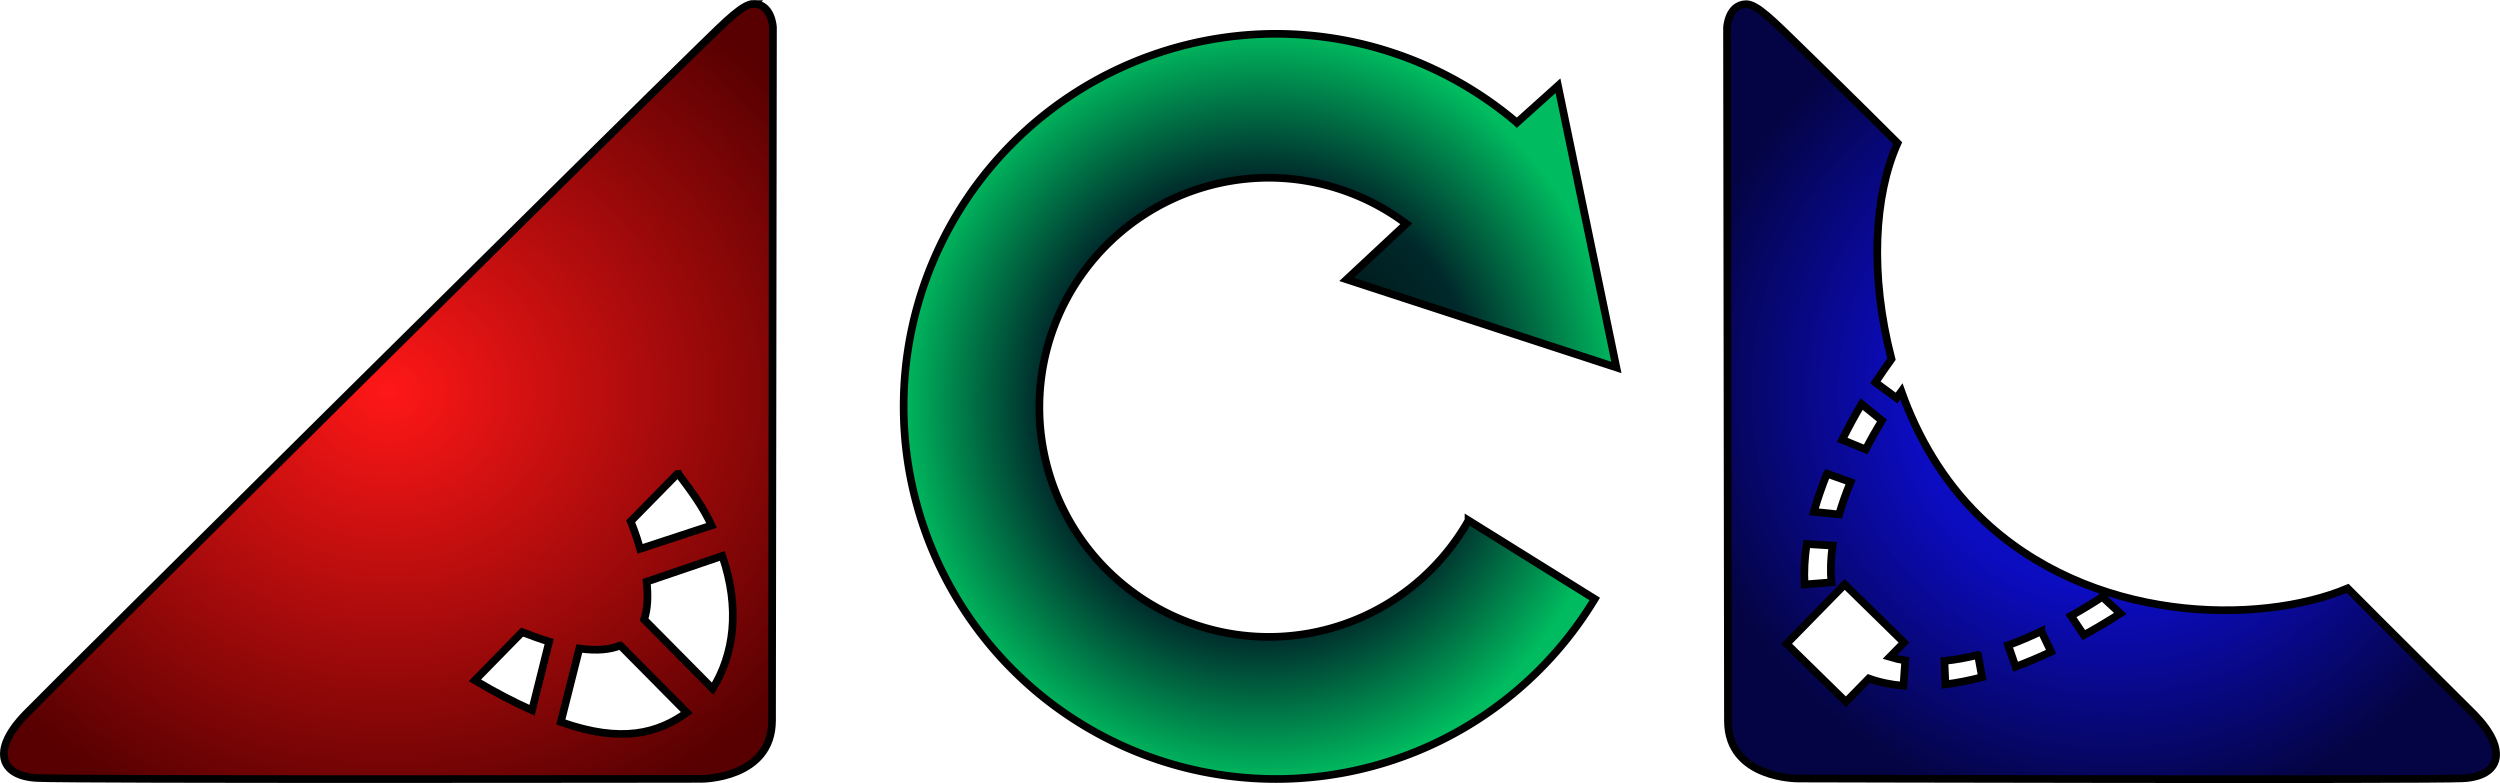 <?xml version="1.0" encoding="UTF-8" standalone="no"?>
<!-- Created with Inkscape (http://www.inkscape.org/) -->

<svg
   xmlns:dc="http://purl.org/dc/elements/1.1/"
   xmlns:cc="http://creativecommons.org/ns#"
   xmlns:rdf="http://www.w3.org/1999/02/22-rdf-syntax-ns#"
   xmlns:svg="http://www.w3.org/2000/svg"
   xmlns="http://www.w3.org/2000/svg"
   xmlns:xlink="http://www.w3.org/1999/xlink"
   xmlns:sodipodi="http://sodipodi.sourceforge.net/DTD/sodipodi-0.dtd"
   xmlns:inkscape="http://www.inkscape.org/namespaces/inkscape"
   version="1.1"
   id="svg432"
   width="228.016"
   height="71.417"
   viewBox="0 0 228.016 71.417"
   sodipodi:docname="acl_logo_gradient.svg"
   inkscape:version="0.92.3 (unknown)">
  <defs
     id="defs436">
    <linearGradient
       inkscape:collect="always"
       id="linearGradient4815">
      <stop
         style="stop-color:#0c0cc0;stop-opacity:1"
         offset="0"
         id="stop4811" />
      <stop
         id="stop4819"
         offset="0.475"
         style="stop-color:#0c0cc0;stop-opacity:1" />
      <stop
         style="stop-color:#040445;stop-opacity:1"
         offset="1"
         id="stop4813" />
    </linearGradient>
    <linearGradient
       inkscape:collect="always"
       id="linearGradient4801">
      <stop
         style="stop-color:#000000;stop-opacity:1"
         offset="0"
         id="stop4797" />
      <stop
         id="stop4809"
         offset="0.606"
         style="stop-color:#00292b;stop-opacity:1" />
      <stop
         style="stop-color:#00bb5f;stop-opacity:1"
         offset="1"
         id="stop4799" />
    </linearGradient>
    <linearGradient
       inkscape:collect="always"
       id="linearGradient4793">
      <stop
         style="stop-color:#ff1717;stop-opacity:1"
         offset="0"
         id="stop4789" />
      <stop
         style="stop-color:#580001;stop-opacity:1"
         offset="1"
         id="stop4791" />
    </linearGradient>
    <radialGradient
       inkscape:collect="always"
       xlink:href="#linearGradient4793"
       id="radialGradient4795"
       cx="38.806"
       cy="36.521"
       fx="38.806"
       fy="36.521"
       r="35.425"
       gradientTransform="matrix(-3.8855728e-8,1.184,-1.336,-4.3841284e-8,87.595,-9.425)"
       gradientUnits="userSpaceOnUse" />
    <radialGradient
       inkscape:collect="always"
       xlink:href="#linearGradient4801"
       id="radialGradient4805"
       gradientUnits="userSpaceOnUse"
       gradientTransform="matrix(1,0,0,1.043,0,-0.835)"
       cx="118.361"
       cy="37.143"
       fx="118.361"
       fy="37.143"
       r="32.911" />
    <radialGradient
       inkscape:collect="always"
       xlink:href="#linearGradient4815"
       id="radialGradient4821"
       gradientUnits="userSpaceOnUse"
       gradientTransform="matrix(-1.109,0,0,-1.094,413.402,75.878)"
       cx="195.973"
       cy="35.959"
       fx="195.973"
       fy="35.959"
       r="35.425" />
  </defs>
  <sodipodi:namedview
     pagecolor="#ffffff"
     bordercolor="#666666"
     borderopacity="1"
     objecttolerance="10"
     gridtolerance="10"
     guidetolerance="10"
     inkscape:pageopacity="0"
     inkscape:pageshadow="2"
     inkscape:window-width="1855"
     inkscape:window-height="1056"
     id="namedview434"
     showgrid="false"
     inkscape:zoom="5.6568542"
     inkscape:cx="133.74786"
     inkscape:cy="8.855306"
     inkscape:window-x="65"
     inkscape:window-y="24"
     inkscape:window-maximized="1"
     inkscape:current-layer="layer4"
     fit-margin-top="0"
     fit-margin-left="0"
     fit-margin-right="0"
     fit-margin-bottom="0" />
  <g
     inkscape:groupmode="layer"
     id="layer4"
     inkscape:label="Vector"
     style="display:inline"
     transform="translate(-3.382,-0.845)">
    <path
       style="fill:url(#radialGradient4805);fill-opacity:1;stroke:#000000;stroke-width:0.7;stroke-miterlimit:4;stroke-dasharray:none"
       d="M 119.783,3.93 A 33.982,33.982 0 0 0 85.801,37.912 33.982,33.982 0 0 0 119.783,71.895 33.982,33.982 0 0 0 148.834,55.477 l -11.514,-7.166 a 20.938,20.938 0 0 1 -18.203,10.621 20.938,20.938 0 0 1 -20.936,-20.938 20.938,20.938 0 0 1 20.936,-20.936 20.938,20.938 0 0 1 12.527,4.199 l -5.438,5.072 24.6,8.031 -5.326,-25.697 -3.746,3.367 A 33.982,33.982 0 0 0 119.783,3.93 Z"
       id="path573"
       inkscape:connector-curvature="0" />
    <path
       style="fill:url(#radialGradient4795);fill-opacity:1;stroke:#000000;stroke-width:0.7;stroke-linecap:butt;stroke-linejoin:miter;stroke-miterlimit:4;stroke-dasharray:none;stroke-opacity:1"
       d="M 72.16,1.195 C 71.187,1.163 69.665,2.708 67.287,5.022 60.001,12.114 9.148,62.478 5.748,65.967 c -3.212,3.297 -2.368,5.665 1.014,5.834 3.387,0.169 60.611,0.08 60.611,0.08 0,0 6.417,0.003 6.424,-5.322 l 0.084,-63.229 c 0,0 -0.099,-2.081 -1.721,-2.135 z M 65.258,44.074 c 1.221,1.612 2.227,2.974 3.023,4.691 l -6.514,2.139 C 61.367,49.493 60.96,48.536 60.902,48.4 l 4.229,-4.311 c 0.007,-6.9e-4 0.127,-0.016 0.127,-0.016 z m 4.004,7.475 c 1.639,4.789 1.069,8.969 -0.88,12.114 l -6.251,-6.311 c 0.343,-1.036 0.36,-2.251 0.229,-3.453 z m -18.26,6.949 c 0.885,0.348 1.709,0.637 2.469,0.865 l -1.566,6.266 c -1.612,-0.725 -3.323,-1.605 -5.158,-2.705 -0.019,-0.011 -0.032,-0.022 -0.051,-0.033 z m 8.959,1.219 6.063,6.121 c -2.609,1.86 -5.899,2.845 -11.491,0.859 l 1.689,-6.701 c 1.609,0.226 2.823,0.094 3.738,-0.279 z"
       id="path479"
       inkscape:connector-curvature="0"
       sodipodi:nodetypes="cssscccccccccccccccccccccccccccc" />
    <path
       style="display:inline;fill:url(#radialGradient4821);fill-opacity:1;stroke:#000000;stroke-width:0.7;stroke-linecap:butt;stroke-linejoin:miter;stroke-miterlimit:4;stroke-dasharray:none;stroke-opacity:1"
       d="m 162.619,1.226 c -1.622,0.054 -1.721,2.135 -1.721,2.135 l 0.084,63.229 c 0.007,5.326 6.424,5.26 6.424,5.26 0,0 57.225,0.152 60.611,-0.018 3.381,-0.169 4.226,-2.537 1.014,-5.834 -0.658,-0.675 -7.978,-7.911 -11.527,-11.492 -8.082,3.391 -23.572,3.233 -33.594,-6.572 -3.334,-3.262 -5.632,-7.241 -7.111,-11.393 -0.148,0.203 -0.295,0.406 -0.439,0.609 l -1.932,-1.428 c 0.469,-0.711 0.96,-1.421 1.471,-2.129 -2.005,-7.683 -1.586,-14.953 0.557,-19.695 -3.828,-3.825 -7.575,-7.48 -8.941,-8.81 -2.377,-2.314 -3.922,-3.895 -4.895,-3.862 z m 10.553,36.473 1.855,1.502 c -0.537,0.883 -1.032,1.763 -1.482,2.635 l -2.143,-0.877 c 0.532,-1.077 1.123,-2.166 1.77,-3.26 z m -3.156,6.348 2.15,0.768 c -0.418,1.008 -0.768,1.995 -1.047,2.953 l -2.299,-0.24 c 0.316,-1.129 0.716,-2.292 1.195,-3.48 z m -1.854,6.414 2.365,0.146 c -0.17,1.195 -0.206,2.317 -0.109,3.352 l -2.445,0.193 c -0.069,-1.151 -0.006,-2.385 0.189,-3.691 z m 3.467,3.688 5.41,5.297 -1.291,1.318 c 0.445,0.136 0.914,0.243 1.406,0.318 l -0.164,2.309 c -1.148,-0.095 -2.206,-0.317 -3.162,-0.664 l -2.086,2.131 -5.41,-5.297 z m 23.5,1.133 1.639,1.516 c -1.108,0.708 -2.217,1.366 -3.32,1.973 l -1.182,-1.754 c 0.953,-0.533 1.909,-1.112 2.863,-1.734 z m -5.564,3.135 0.889,1.873 c -1.094,0.513 -2.174,0.969 -3.234,1.365 l -0.678,-1.959 c 0.989,-0.365 1.999,-0.792 3.023,-1.279 z m -5.777,2.16 0.371,2.033 c -1.156,0.302 -2.273,0.52 -3.344,0.654 l -0.09,-2.141 c 0.975,-0.096 1.999,-0.279 3.062,-0.547 z"
       id="path630"
       inkscape:connector-curvature="0"
       sodipodi:nodetypes="ccccsccccccccssccccccccccccccccccccccccccccccccccccccccc" />
  </g>
</svg>
